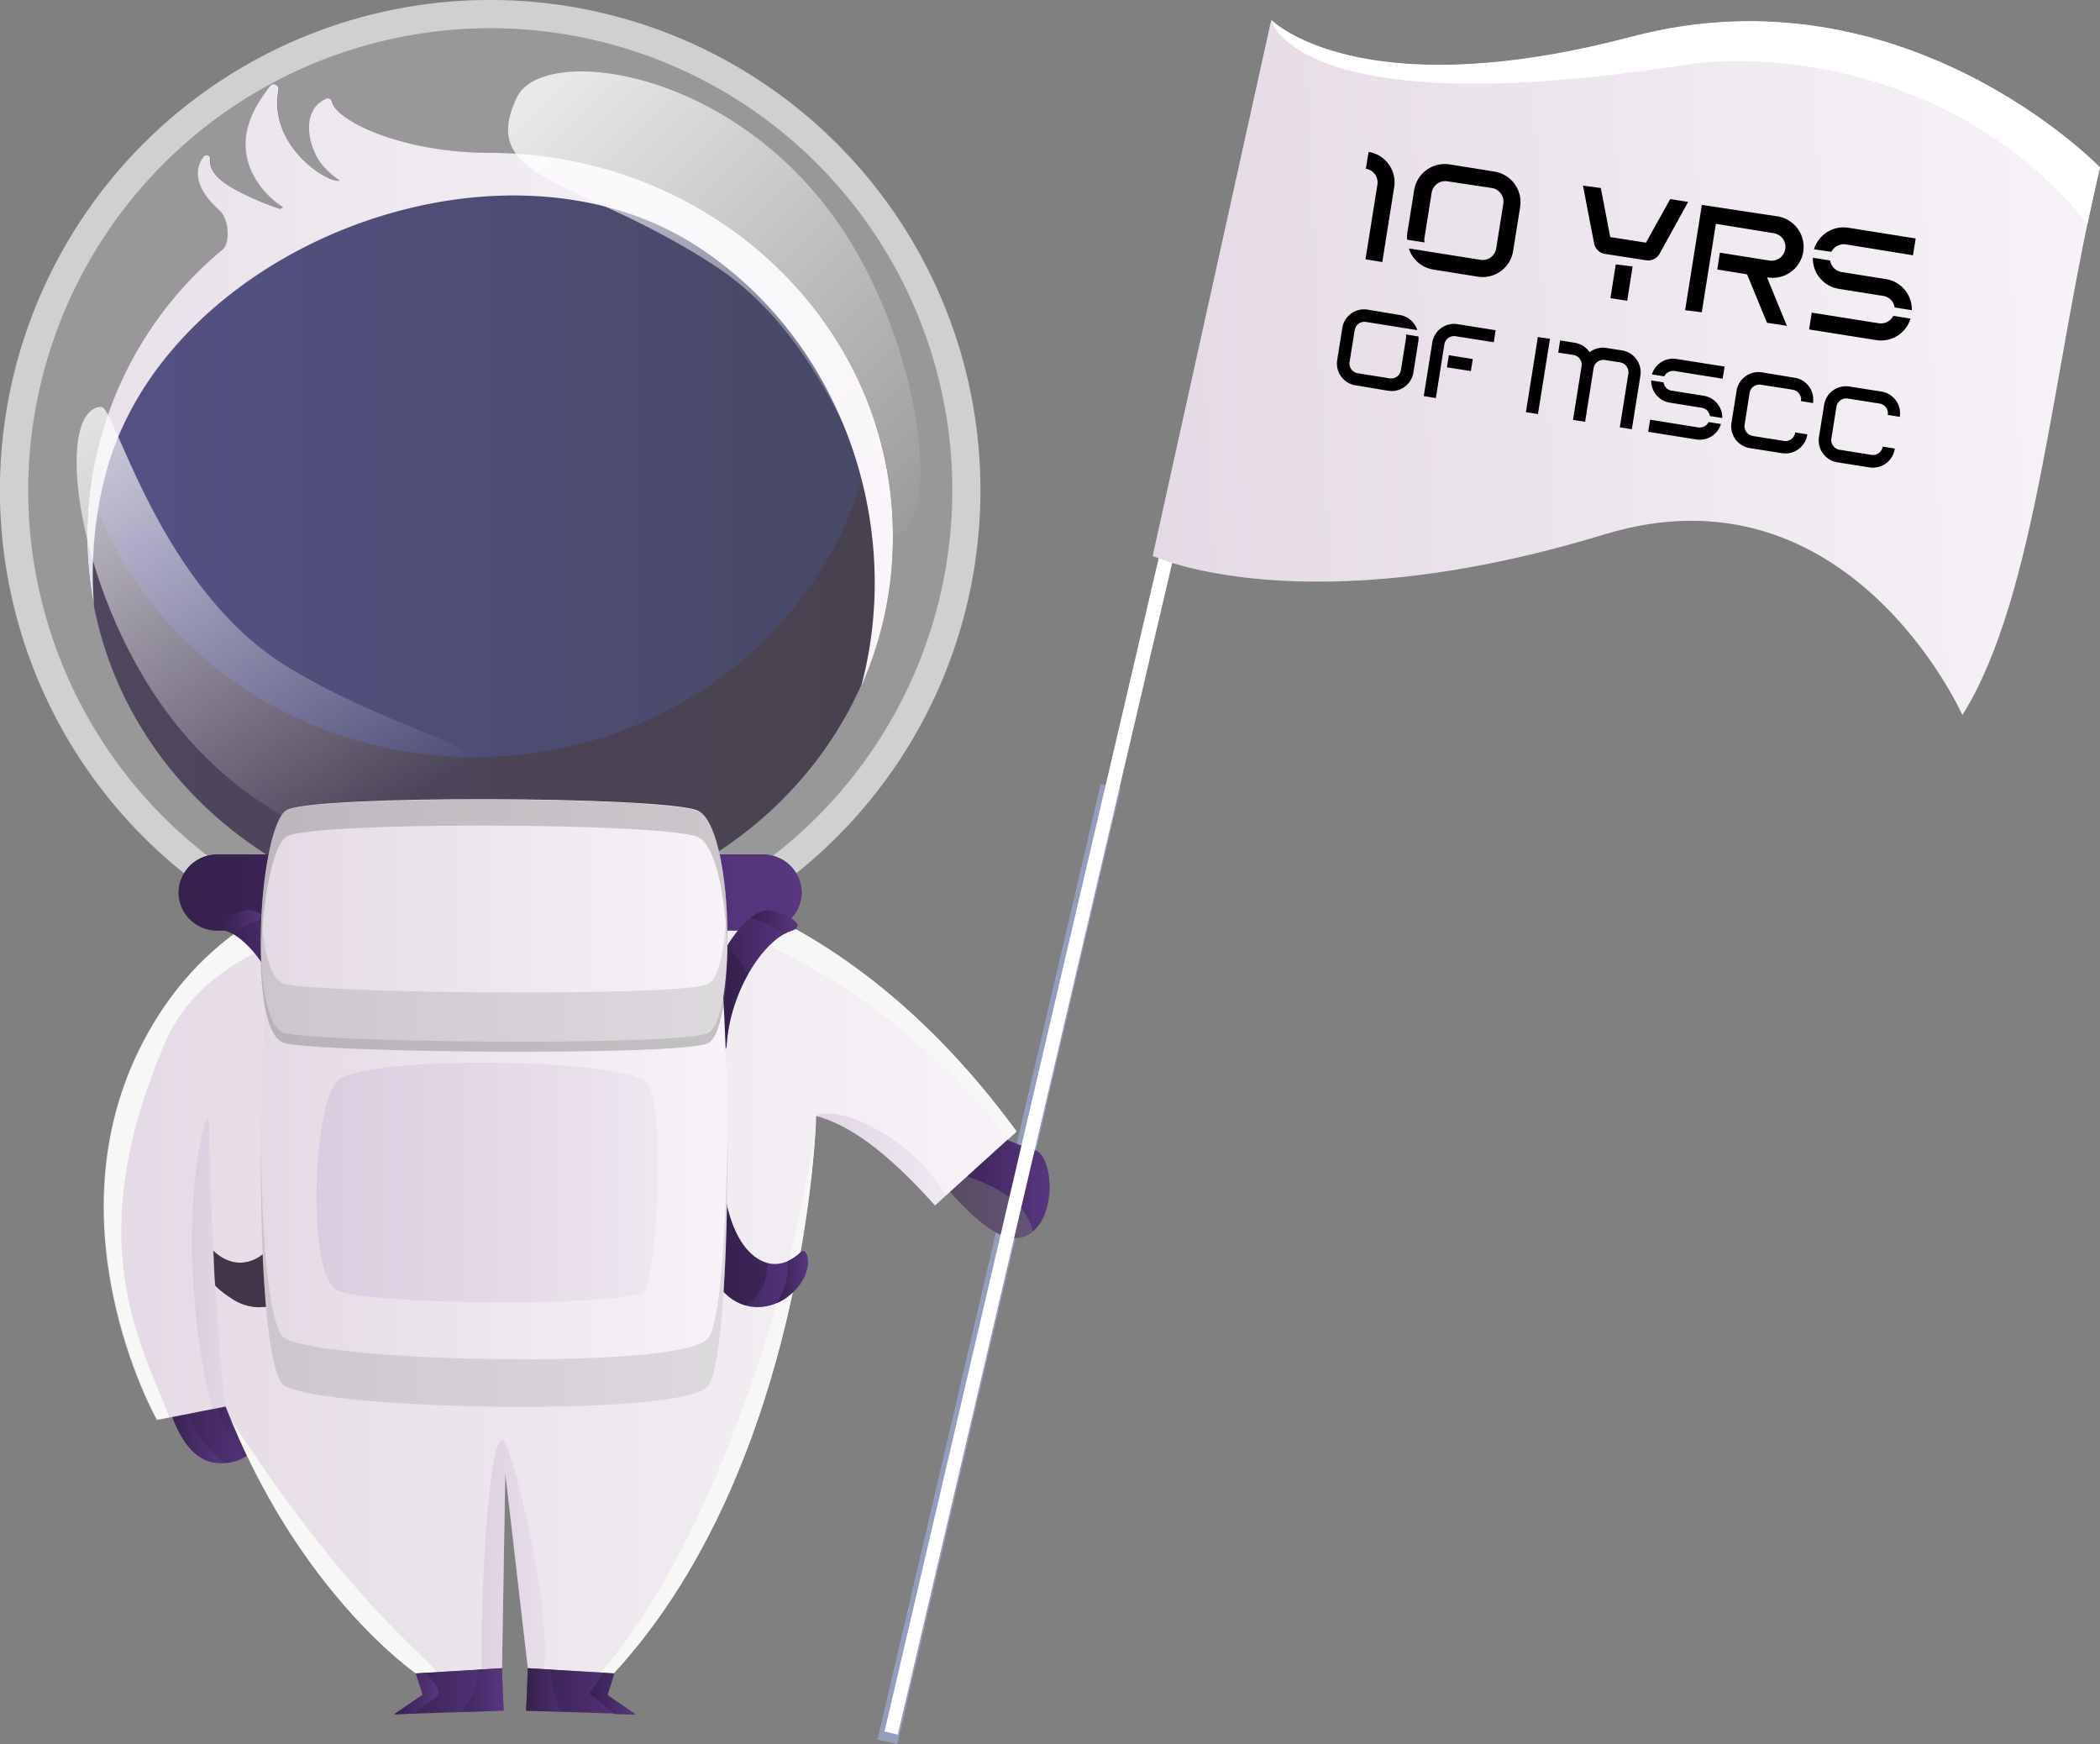 <svg xmlns="http://www.w3.org/2000/svg" xmlns:xlink="http://www.w3.org/1999/xlink" viewBox="0 0 223.43 185.57"><rect x="0" y="0" width="223.43" height="185.57" fill="#808080" stroke="none"/><defs><style>.cls-1{isolation:isolate;}.cls-2{fill:url(#Degradado_sin_nombre_4);}.cls-10,.cls-13,.cls-20,.cls-25,.cls-3,.cls-30,.cls-34,.cls-37,.cls-44,.cls-45,.cls-46,.cls-7{opacity:0.5;}.cls-10,.cls-13,.cls-20,.cls-25,.cls-3,.cls-30,.cls-34,.cls-37,.cls-40,.cls-41,.cls-44,.cls-45,.cls-46,.cls-7{mix-blend-mode:multiply;}.cls-3{fill:url(#Degradado_sin_nombre_4-2);}.cls-4{fill:url(#Degradado_sin_nombre_4-3);}.cls-5{fill:#939ebc;}.cls-6{fill:url(#Degradado_sin_nombre_4-4);}.cls-40,.cls-41,.cls-7{fill:#777676;}.cls-8{fill:url(#Degradado_sin_nombre_4-5);}.cls-9{fill:url(#Degradado_sin_nombre_6);}.cls-10{fill:url(#Degradado_sin_nombre_5);}.cls-11{fill:#f7f7f6;}.cls-12{fill:url(#Degradado_sin_nombre_2);}.cls-13{fill:#210f0c;}.cls-14{fill:url(#Degradado_sin_nombre_6-2);}.cls-15{opacity:0.54;}.cls-16{fill:#fff;}.cls-17{opacity:0.19;}.cls-18{fill:url(#Degradado_sin_nombre_4-6);}.cls-19,.cls-22,.cls-23,.cls-27,.cls-28,.cls-33,.cls-43{mix-blend-mode:screen;}.cls-19{fill:url(#Degradado_sin_nombre_4-7);}.cls-20{fill:url(#Degradado_sin_nombre_4-8);}.cls-21{fill:url(#Degradado_sin_nombre_4-9);}.cls-22,.cls-23{opacity:0.79;}.cls-22{fill:url(#linear-gradient);}.cls-23{fill:url(#linear-gradient-2);}.cls-24{fill:url(#Degradado_sin_nombre_4-10);}.cls-25,.cls-31{fill:#2c1c43;}.cls-26{fill:url(#Degradado_sin_nombre_4-11);}.cls-27{fill:url(#Degradado_sin_nombre_4-12);}.cls-28{fill:url(#Degradado_sin_nombre_4-13);}.cls-29{fill:#574f50;}.cls-32{fill:url(#Degradado_sin_nombre_4-14);}.cls-33{fill:url(#Degradado_sin_nombre_4-15);}.cls-34{fill:url(#Degradado_sin_nombre_4-16);}.cls-35{fill:url(#Degradado_sin_nombre_4-17);}.cls-36{fill:url(#Degradado_sin_nombre_4-18);}.cls-37{fill:url(#Degradado_sin_nombre_4-19);}.cls-38{fill:url(#Degradado_sin_nombre_4-20);}.cls-39{fill:url(#Degradado_sin_nombre_6-3);}.cls-40{opacity:0.2;}.cls-41{opacity:0.4;}.cls-42{fill:url(#Degradado_sin_nombre_6-4);}.cls-43{fill:#646363;opacity:0.3;}.cls-44{fill:url(#Degradado_sin_nombre_5-2);}.cls-45{fill:url(#Degradado_sin_nombre_5-3);}.cls-46{fill:url(#Degradado_sin_nombre_5-4);}.cls-47{fill:url(#Degradado_sin_nombre_6-5);}</style><linearGradient id="Degradado_sin_nombre_4" x1="17.62" y1="151.6" x2="27.75" y2="151.6" gradientUnits="userSpaceOnUse"><stop offset="0" stop-color="#36204c"/><stop offset="1" stop-color="#583681"/></linearGradient><linearGradient id="Degradado_sin_nombre_4-2" x1="22.39" y1="151.28" x2="27.75" y2="151.28" xlink:href="#Degradado_sin_nombre_4"/><linearGradient id="Degradado_sin_nombre_4-3" x1="17.62" y1="151.87" x2="23.95" y2="151.87" xlink:href="#Degradado_sin_nombre_4"/><linearGradient id="Degradado_sin_nombre_4-4" x1="100.28" y1="125.78" x2="111.66" y2="125.78" xlink:href="#Degradado_sin_nombre_4"/><linearGradient id="Degradado_sin_nombre_4-5" x1="100.28" y1="123.59" x2="111.67" y2="123.59" xlink:href="#Degradado_sin_nombre_4"/><linearGradient id="Degradado_sin_nombre_6" x1="11.05" y1="134.63" x2="108.16" y2="134.63" gradientUnits="userSpaceOnUse"><stop offset="0" stop-color="#e4dae5"/><stop offset="1" stop-color="#f7f3f8"/></linearGradient><linearGradient id="Degradado_sin_nombre_5" x1="51.23" y1="165.4" x2="58.01" y2="165.4" gradientUnits="userSpaceOnUse"><stop offset="0" stop-color="#cdb8d4" stop-opacity="0.9"/><stop offset="1" stop-color="#cdb8d4" stop-opacity="0.3"/></linearGradient><linearGradient id="Degradado_sin_nombre_2" x1="9.28" y1="53.39" x2="95.03" y2="53.39" gradientUnits="userSpaceOnUse"><stop offset="0" stop-color="#2d2969"/><stop offset="1" stop-color="#1c1e40"/></linearGradient><linearGradient id="Degradado_sin_nombre_6-2" x1="9.28" y1="41" x2="95.03" y2="41" xlink:href="#Degradado_sin_nombre_6"/><linearGradient id="Degradado_sin_nombre_4-6" x1="19.02" y1="94.95" x2="85.29" y2="94.95" xlink:href="#Degradado_sin_nombre_4"/><linearGradient id="Degradado_sin_nombre_4-7" x1="19.03" y1="93.25" x2="85.29" y2="93.25" xlink:href="#Degradado_sin_nombre_4"/><linearGradient id="Degradado_sin_nombre_4-8" x1="19.03" y1="96.34" x2="85.29" y2="96.34" xlink:href="#Degradado_sin_nombre_4"/><linearGradient id="Degradado_sin_nombre_4-9" x1="41.92" y1="179.92" x2="53.59" y2="179.92" xlink:href="#Degradado_sin_nombre_4"/><linearGradient id="linear-gradient" x1="59.52" y1="7.15" x2="104.27" y2="52.28" gradientUnits="userSpaceOnUse"><stop offset="0" stop-color="#fff"/><stop offset="1" stop-color="#fff" stop-opacity="0"/></linearGradient><linearGradient id="linear-gradient-2" x1="9.77" y1="38.03" x2="40.38" y2="87.45" xlink:href="#linear-gradient"/><linearGradient id="Degradado_sin_nombre_4-10" x1="74.04" y1="131.96" x2="85.96" y2="131.96" xlink:href="#Degradado_sin_nombre_4"/><linearGradient id="Degradado_sin_nombre_4-11" x1="75.05" y1="104.57" x2="84.84" y2="104.57" xlink:href="#Degradado_sin_nombre_4"/><linearGradient id="Degradado_sin_nombre_4-12" x1="79.9" y1="98.09" x2="84.84" y2="98.09" xlink:href="#Degradado_sin_nombre_4"/><linearGradient id="Degradado_sin_nombre_4-13" x1="82.65" y1="135.86" x2="85.96" y2="135.86" xlink:href="#Degradado_sin_nombre_4"/><linearGradient id="Degradado_sin_nombre_4-14" x1="23.36" y1="104.57" x2="33.16" y2="104.57" xlink:href="#Degradado_sin_nombre_4"/><linearGradient id="Degradado_sin_nombre_4-15" x1="23.36" y1="98.09" x2="28.31" y2="98.09" xlink:href="#Degradado_sin_nombre_4"/><linearGradient id="Degradado_sin_nombre_4-16" x1="49.1" y1="179.8" x2="53.59" y2="179.8" xlink:href="#Degradado_sin_nombre_4"/><linearGradient id="Degradado_sin_nombre_4-17" x1="41.92" y1="180.16" x2="46.68" y2="180.16" xlink:href="#Degradado_sin_nombre_4"/><linearGradient id="Degradado_sin_nombre_4-18" x1="55.97" y1="179.92" x2="67.64" y2="179.92" xlink:href="#Degradado_sin_nombre_4"/><linearGradient id="Degradado_sin_nombre_4-19" x1="55.97" y1="179.79" x2="59.72" y2="179.79" xlink:href="#Degradado_sin_nombre_4"/><linearGradient id="Degradado_sin_nombre_4-20" x1="62.72" y1="180.16" x2="67.64" y2="180.16" xlink:href="#Degradado_sin_nombre_4"/><linearGradient id="Degradado_sin_nombre_6-3" x1="27.74" y1="118.04" x2="77.4" y2="118.04" xlink:href="#Degradado_sin_nombre_6"/><linearGradient id="Degradado_sin_nombre_6-4" x1="27.74" y1="97.91" x2="77.4" y2="97.91" xlink:href="#Degradado_sin_nombre_6"/><linearGradient id="Degradado_sin_nombre_5-2" x1="33.67" y1="125.8" x2="70" y2="125.8" xlink:href="#Degradado_sin_nombre_5"/><linearGradient id="Degradado_sin_nombre_5-3" x1="20.43" y1="134.44" x2="24.03" y2="134.44" xlink:href="#Degradado_sin_nombre_5"/><linearGradient id="Degradado_sin_nombre_5-4" x1="86.84" y1="123.35" x2="100.65" y2="123.35" xlink:href="#Degradado_sin_nombre_5"/><linearGradient id="Degradado_sin_nombre_6-5" x1="99.66" y1="148.13" x2="202.31" y2="148.13" gradientTransform="translate(15.21 -101.73) rotate(-2.72)" xlink:href="#Degradado_sin_nombre_6"/></defs><g class="cls-1"><g id="Layer_2" data-name="Layer 2"><g id="Layer_1-2" data-name="Layer 1"><path class="cls-2" d="M17.62,148.25c.54,2.53,2.15,7.29,5.62,7.38a4.55,4.55,0,0,0,4.51-2.4l-2.92-5.66Z"/><path class="cls-3" d="M26,155a4.14,4.14,0,0,0,1.71-1.75l-2.92-5.66-2.44.23A23.09,23.09,0,0,0,26,155Z"/><path class="cls-4" d="M19.2,148.1l-1.58.15c.54,2.53,2.15,7.29,5.62,7.38a5.39,5.39,0,0,0,.71,0C20.78,153.4,19.93,150.12,19.2,148.1Z"/><rect class="cls-5" x="54.11" y="133.42" width="104.38" height="2.16" transform="translate(-48.87 207.4) rotate(-76.85)"/><path class="cls-6" d="M100.28,125.8s4.81,6.2,7.88,5.91c4.48-.42,4.13-8.79,1.9-9.33a35.77,35.77,0,0,1-6-2.54Z"/><path class="cls-7" d="M101.14,124.46l-.86,1.34s4.81,6.2,7.88,5.91a3.22,3.22,0,0,0,1.73-.72C108.86,127,104.73,125.86,101.14,124.46Z"/><path class="cls-8" d="M111.61,127.33c-.17-1.52-.75-2.77-1.56-3a35.69,35.69,0,0,1-6-2.54L101,126.67c-.44-.52-.71-.86-.71-.86l3.78-6a35.69,35.69,0,0,0,6,2.54C111.21,122.66,111.87,125,111.61,127.33Z"/><path class="cls-9" d="M108.16,120.37l-7.51,6.81-1.17,1.06c-4.13-4.6-8.37-8.38-12.64-9.52,0,0-1,37-21.53,59.3l-9.15-.54-2.4-20.77-.35,20.77-9.16.54S31.75,169.46,24,149.63l-7.31,1.44s-12.11-21.42-.92-41.24c5.85-10.38,16.06-17.11,34-18.4C72.87,89.75,92.71,99.29,108.16,120.37Z"/><path class="cls-10" d="M53.41,153.21c-1.72.47-2.36,20.95-2.14,24.39l2.14-.12.35-20.77,2.4,20.77,1.73.1C58.77,171.13,54.34,153,53.41,153.21Z"/><path class="cls-11" d="M46.49,177.89l-2.24.13s-11.87-8.14-19.62-26.9C37.11,170.21,44.72,175.64,46.49,177.89Zm17.42,0,1.4.09c19-20.58,21.27-53.73,21.51-58.65C85.53,131.06,77.4,162.45,63.91,177.93ZM17.62,110.81c7.74-17.87,43.94-14.56,51.9-13.68,17.21,1.9,33,17.34,37.72,24.08l.92-.83c-15.46-21.09-35.29-30.63-58.33-29-18,1.31-28.17,8-34,18.41-11.19,19.82.91,41.23.91,41.23l1.29-.25C15,142.92,8.41,132.06,17.62,110.81Z"/><path class="cls-12" d="M52.16,16.28c-9.34,0-16.41-3.42-16.81-5.45a.47.47,0,0,0-.68-.28c-2.66,1.24-1.87,5-.49,6.85a8.41,8.41,0,0,0,2,1.83c-1.1.42-7.61-3.58-6.53-9.6a.51.51,0,0,0-.93-.39c-2,2.61-3.31,5.35-2.1,8.61a9,9,0,0,0,3.53,4.22l-.32.18a27.66,27.66,0,0,1-3.36-1.34c-1.5-.74-4.31-2-4.09-4,.05-.41-.52-.46-.71-.19-1.49,2.1.13,4.28,1.74,5.71.94.85,1.18,3.39.28,4.16A39.78,39.78,0,0,0,9.28,57c0,22.51,19.2,40.75,42.88,40.75S95,79.53,95,57,75.84,16.34,52.16,16.28Z"/><path class="cls-13" d="M95,57c0,22.5-19.19,40.74-42.88,40.74S9.29,79.53,9.29,57a38.12,38.12,0,0,1,.31-4.92c5.49,16.51,21.72,28.46,40.9,28.46,21.93,0,40-15.62,42.55-35.81A38.75,38.75,0,0,1,95,57Z"/><path class="cls-14" d="M11.15,50.77C17.3,26.49,52.82,12.55,74,26.09c15.59,10,22.24,29.78,17.63,46.9A38.88,38.88,0,0,0,95,57c0-22.5-19.19-40.68-42.87-40.74-9.34,0-16.41-3.42-16.81-5.45a.47.47,0,0,0-.68-.28c-2.66,1.24-1.87,5-.49,6.85a8.41,8.41,0,0,0,2,1.83c-1.1.42-7.61-3.58-6.53-9.6a.51.51,0,0,0-.93-.39c-2,2.61-3.31,5.35-2.1,8.61a9,9,0,0,0,3.53,4.22l-.32.18a27.66,27.66,0,0,1-3.36-1.34c-1.5-.74-4.31-2-4.09-4,.05-.41-.52-.46-.71-.19-1.49,2.1.13,4.28,1.74,5.71.94.85,1.18,3.39.28,4.16A39.78,39.78,0,0,0,9.28,57,39.15,39.15,0,0,0,10,64.41,42.53,42.53,0,0,1,11.15,50.77Z"/><g class="cls-15"><path class="cls-16" d="M52.16,3A49.16,49.16,0,1,1,3,52.16,49.21,49.21,0,0,1,52.16,3m0-3a52.16,52.16,0,1,0,52.15,52.16A52.16,52.16,0,0,0,52.16,0Z"/></g><g class="cls-17"><circle class="cls-16" cx="52.16" cy="52.16" r="52.16" transform="translate(-7.24 95.89) rotate(-81.36)"/></g><path class="cls-18" d="M81.21,99H23.11A4.09,4.09,0,0,1,19,95h0a4.09,4.09,0,0,1,4.09-4.09h58.1A4.09,4.09,0,0,1,85.29,95h0A4.08,4.08,0,0,1,81.21,99Z"/><path class="cls-19" d="M85.29,95a3.26,3.26,0,0,1-.07.7,4.06,4.06,0,0,0-4-3.39H23.11a4,4,0,0,0-2.88,1.2,3.91,3.91,0,0,0-1.14,2.19,4.08,4.08,0,0,1,4-4.79h58.1A4.09,4.09,0,0,1,85.29,95Z"/><path class="cls-20" d="M85.29,95A4.1,4.1,0,0,1,81.21,99H23.11A4.08,4.08,0,0,1,19,95a4,4,0,0,1,.21-1.3,4.07,4.07,0,0,0,3.87,2.79h58.1a4,4,0,0,0,2.88-1.2,3.91,3.91,0,0,0,1-1.59A4,4,0,0,1,85.29,95Z"/><polygon class="cls-21" points="44.25 178.02 44.97 180.3 41.92 182.37 53.59 181.99 53.4 177.47 44.25 178.02"/><path class="cls-22" d="M55,10.35c2.61-5.5,21.81-3.44,33.53,12.46C98.52,36.44,100.32,57,95,57,93.6,57,89.7,37.29,76.26,28.41,61.87,18.9,50.66,19.4,55,10.35Z"/><path class="cls-23" d="M52.84,88.18c-2.37,5.61-21.64,4.37-34-11C8.19,64,5.49,43.5,10.78,43.28c1.43-.06,6.18,19.48,20,27.78C45.55,79.93,56.73,79,52.84,88.18Z"/><path class="cls-24" d="M76.91,124.94c.49,8.38,4.94,11.5,8.26,8.29.83-.81,1.76,2.46-1.53,4.84-3.13,2.26-10,1.69-9.57-13C74.07,125.09,76.9,124.72,76.91,124.94Z"/><path class="cls-25" d="M79.37,138.89a5.6,5.6,0,0,0,1-.86,5.12,5.12,0,0,0,1.26-3.68c-2.33-.61-4.41-3.84-4.74-9.41,0-.22-2.84.15-2.84.15C73.76,134.55,76.52,138.14,79.37,138.89Z"/><path class="cls-26" d="M81.64,96.84c-3,.29-7.9,7.7-6.26,14.9.24,1.05,1.87.46,1.93-.52.32-5.6,3.87-11.21,6.88-12.19C86.38,98.32,82.47,96.76,81.64,96.84Z"/><path class="cls-25" d="M77.31,100.67a15.56,15.56,0,0,0-1.93,11.07c.24,1.05,1.87.46,1.93-.52a18,18,0,0,1,2.28-7.56A13.37,13.37,0,0,0,77.31,100.67Z"/><path class="cls-27" d="M81.07,98.06a11.76,11.76,0,0,1,2.41,1.28,4.37,4.37,0,0,1,.71-.31c2.19-.71-1.72-2.27-2.55-2.19a3.53,3.53,0,0,0-1.74.79C80.3,97.76,80.69,97.91,81.07,98.06Z"/><path class="cls-28" d="M85.17,133.23a4.87,4.87,0,0,1-1.37.94,7.47,7.47,0,0,1-1.15,4.46,5.91,5.91,0,0,0,1-.56C86.93,135.69,86,132.42,85.17,133.23Z"/><path class="cls-29" d="M34.14,125.09c.48,14.67-6.44,15.24-9.57,13a10.55,10.55,0,0,1-1.66-1.3c-.15-1.25-.13-2.33-.21-3.73,3.32,3.21,8.11.28,8.6-8.1C31.31,124.72,34.14,125.09,34.14,125.09Z"/><g class="cls-30"><path class="cls-31" d="M34.14,125.09c.48,14.67-6.44,15.24-9.57,13a10.55,10.55,0,0,1-1.66-1.3c-.15-1.25-.13-2.33-.21-3.73,3.32,3.21,8.11.28,8.6-8.1C31.31,124.72,34.14,125.09,34.14,125.09Z"/></g><path class="cls-32" d="M24,99c3,1,6.56,6.59,6.88,12.19.06,1,1.69,1.57,1.93.52,1.64-7.2-3.21-14.61-6.26-14.9C25.74,96.76,21.83,98.32,24,99Z"/><path class="cls-25" d="M30.9,100.67a15.56,15.56,0,0,1,1.93,11.07c-.24,1.05-1.87.46-1.93-.52a18,18,0,0,0-2.28-7.56A13.37,13.37,0,0,1,30.9,100.67Z"/><path class="cls-33" d="M27.13,98.06a12,12,0,0,0-2.4,1.28A4.79,4.79,0,0,0,24,99c-2.19-.71,1.72-2.27,2.55-2.19a3.57,3.57,0,0,1,1.74.79C27.91,97.76,27.52,97.91,27.13,98.06Z"/><path class="cls-34" d="M49.1,182.14l4.49-.15-.19-4.52-2.54.15A7,7,0,0,1,49.1,182.14Z"/><path class="cls-35" d="M43.93,182.31c.59-.4,1.18-.82,1.76-1.23s1.3-.73.8-1.62c-.3-.52-.78-1-1.12-1.48a0,0,0,0,1,0,0l-1.11.07L45,180.3l-3,2.07Z"/><polygon class="cls-36" points="65.31 178.02 64.59 180.3 67.64 182.37 55.97 181.99 56.16 177.47 65.31 178.02"/><path class="cls-37" d="M58.62,177.62l-2.46-.15L56,182l3.75.12A10.5,10.5,0,0,1,58.62,177.62Z"/><path class="cls-38" d="M64.15,178c-.45.75-.93,1.48-1.43,2.2a23.11,23.11,0,0,1,2.64,2.15l2.28.07-3-2.07.72-2.28Z"/><path class="cls-39" d="M30.49,89.28c2.8-4,39.65-3.63,43.64,0s4.28,54.8,1.15,58.22S32,149.92,30,147.17C26.27,142,27.69,93.31,30.49,89.28Z"/><path class="cls-40" d="M75.29,147.5c-3.13,3.42-43.31,2.41-45.3-.33-1.73-2.39-2.34-14.21-2.24-26.57.08,10.39.75,19.45,2.24,21.5,2,2.75,42.17,3.76,45.3.34,1.31-1.44,2-11.34,2.1-22.6C77.51,133,76.8,145.85,75.29,147.5Z"/><path class="cls-41" d="M75.29,111c-3.13,1.39-43.31,1-45.3-.13s-2.46-6.81-2.17-12.37c.2,3.52.87,6.43,2.17,7.15,2,1.12,42.17,1.53,45.3.13,1.15-.52,1.84-3.69,2-7.57C77.63,104.09,76.94,110.26,75.29,111Z"/><path class="cls-42" d="M30.49,86.19c2.8-1.64,39.65-1.48,43.64,0s4.28,22.34,1.15,23.73-43.3,1-45.29-.13C26.27,107.69,27.69,87.84,30.49,86.19Z"/><path class="cls-43" d="M77.38,101.14C77.23,95.47,76.15,89.7,74.13,89c-4-1.48-40.85-1.65-43.64,0-1.47.86-2.56,6.75-2.72,12.45-.19-6.4,1-14.2,2.72-15.22,2.79-1.64,39.66-1.48,43.64,0C76.49,87.07,77.56,94.73,77.38,101.14Z"/><path class="cls-40" d="M75.29,109.92c-3.13,1.39-43.31,1-45.3-.13S27.53,103,27.82,97.42c.2,3.52.87,6.43,2.17,7.15,2,1.12,42.17,1.53,45.3.13,1.15-.52,1.84-3.69,2-7.57C77.63,103,76.94,109.18,75.29,109.92Z"/><path class="cls-44" d="M35.8,115.09c-2.57,3-3.09,20.5,0,22.15s31.82,1.86,32.87,0,2.37-19.68,0-22.15S38.38,112.14,35.8,115.09Z"/><path class="cls-45" d="M22.27,119.4c0-.07-.2-1.32-.71,1-2.41,10.7-.44,25,1.13,29.53.46-.13.86-.17,1.34-.26C23.06,143.29,22.18,124.46,22.27,119.4Z"/><path class="cls-46" d="M100.65,127.18l-1.17,1.06c-4.13-4.6-8.37-8.38-12.64-9.52,0,0,2.43-1.51,8.76,2.91A20.81,20.81,0,0,1,100.65,127.18Z"/><polygon class="cls-16" points="95.52 184.54 94.11 184.21 133.15 17.16 134.64 17.5 95.52 184.54"/><path class="cls-47" d="M223.43,17.84S202.66-3.73,173.6,3.93s-38.35-1.79-38.35-1.79l-12.61,57s16,7.49,48.07-2.29c26-7.92,38.08,19.22,38.08,19.22C216.75,63.37,218.38,38.77,223.43,17.84Z"/><path class="cls-16" d="M179.19,6.91C189.74,5.27,209.41,8,222.1,23.81c.42-2,.86-4,1.33-6,0,0-20.77-21.57-49.83-13.91s-38.35-1.79-38.35-1.79S137.66,13.34,179.19,6.91Z"/><path d="M148.34,19.88l-1.27,8-1.79-.29,1.27-7.95a1.47,1.47,0,0,0-1.23-1.69l.29-1.79A3.28,3.28,0,0,1,148.34,19.88Z"/><path d="M161.74,22l-.75,4.7a3.28,3.28,0,0,1-3.77,2.73l-4.7-.75a3.29,3.29,0,0,1-2.63-2.25l7.62,1.21a1.46,1.46,0,0,0,1.68-1.22l.75-4.71A1.47,1.47,0,0,0,158.72,20L154,19.29a1.46,1.46,0,0,0-1.68,1.22l-.75,4.71a1.37,1.37,0,0,0,0,.57l-1.86-.29a3.64,3.64,0,0,1,0-.57l.75-4.7a3.3,3.3,0,0,1,3.77-2.74l4.7.75A3.3,3.3,0,0,1,161.74,22Z"/><path d="M170.32,20l1,5.22,3.8.6,2.58-4.64,1.91.3L176.57,27a1.41,1.41,0,0,1-1.36.7L170.69,27a1.39,1.39,0,0,1-1.08-1.09l-1.19-6.16Zm3.38,8.35L173.13,32l-1.79-.28.57-3.59Z"/><path d="M189,23a3.29,3.29,0,1,1-1,6.5h0l2.11,5.16L188,34.34l-2.12-5.16-3.17-.51.28-1.79,5.27.84a1.47,1.47,0,0,0,.46-2.91l-6.16-1-1.5,9.41L179.29,33l1.78-11.2Z"/><path d="M203.27,33.89a3.27,3.27,0,0,1-3.66,2.29l-7.13-1.13.28-1.79,7.13,1.13a1.48,1.48,0,0,0,1.55-.79Zm-8.56-6.18a1.49,1.49,0,0,0,1.23,1.23l4.7.75A3.27,3.27,0,0,1,203.41,33l-1.83-.29a1.45,1.45,0,0,0-1.22-1.23l-4.71-.75a3.27,3.27,0,0,1-2.77-3.31Zm9.11-2.34-.29,1.79L196.4,26a1.49,1.49,0,0,0-1.55.79L193,26.52a3.29,3.29,0,0,1,3.66-2.29Z"/><path d="M148.92,33.51a2.34,2.34,0,0,1,1.87,1.61l-5.45-.87a1.05,1.05,0,0,0-1.21.88l-.54,3.37a1.05,1.05,0,0,0,.88,1.21l3.37.54a1.05,1.05,0,0,0,1.21-.88l.54-3.37a1.19,1.19,0,0,0,0-.42l1.33.22a2.69,2.69,0,0,1,0,.4l-.53,3.37a2.35,2.35,0,0,1-2.7,2L144.27,41a2.35,2.35,0,0,1-2-2.69l.54-3.37a2.34,2.34,0,0,1,2.69-2Z"/><path d="M159.13,35.13l-.2,1.28-4.05-.64a1.05,1.05,0,0,0-1.21.88l-.9,5.7-1.29-.21.91-5.7a2.34,2.34,0,0,1,2.7-1.95ZM156.7,38.2l-.21,1.28-2.54-.4.2-1.29Z"/><path d="M164.91,36.05l-1.28,8-1.28-.2,1.27-8Zm2.65.42a2.36,2.36,0,0,1,1.57,1,2.31,2.31,0,0,1,1.8-.45l1.6.25a2.36,2.36,0,0,1,2,2.7l-.91,5.7-1.28-.21.91-5.7a1.07,1.07,0,0,0-.88-1.21l-1.61-.25a1.05,1.05,0,0,0-1.21.88l-.9,5.69-1.29-.2.91-5.7a1.05,1.05,0,0,0-.88-1.21l-1.6-.25.2-1.29Z"/><path d="M183.1,45.11a2.36,2.36,0,0,1-2.63,1.64l-5.11-.81.21-1.29,5.11.82a1.07,1.07,0,0,0,1.11-.57ZM177,40.68a1,1,0,0,0,.87.88l3.37.54a2.34,2.34,0,0,1,2,2.37l-1.31-.21a1.05,1.05,0,0,0-.88-.88l-3.37-.54a2.35,2.35,0,0,1-2-2.37ZM183.49,39l-.21,1.29-5.1-.82a1.06,1.06,0,0,0-1.11.57l-1.31-.21a2.34,2.34,0,0,1,2.62-1.64Z"/><path d="M190.89,40.18a2.34,2.34,0,0,1,2,2.7l-1.28-.21a1.05,1.05,0,0,0-.88-1.21l-3.37-.53a1.05,1.05,0,0,0-1.21.87l-.53,3.37a1.05,1.05,0,0,0,.87,1.21l3.38.54A1.05,1.05,0,0,0,191,46l1.29.21a2.35,2.35,0,0,1-2.7,2l-3.37-.53a2.36,2.36,0,0,1-2-2.7l.54-3.37a2.36,2.36,0,0,1,2.7-2Z"/><path d="M200.13,41.65a2.35,2.35,0,0,1,2,2.7l-1.28-.21a1.05,1.05,0,0,0-.88-1.21l-3.37-.53a1.05,1.05,0,0,0-1.21.87l-.54,3.38a1.05,1.05,0,0,0,.88,1.2l3.37.54a1.05,1.05,0,0,0,1.21-.88l1.29.21a2.35,2.35,0,0,1-2.7,2l-3.37-.53a2.36,2.36,0,0,1-2-2.7l.54-3.37a2.35,2.35,0,0,1,2.69-2Z"/></g></g></g></svg>